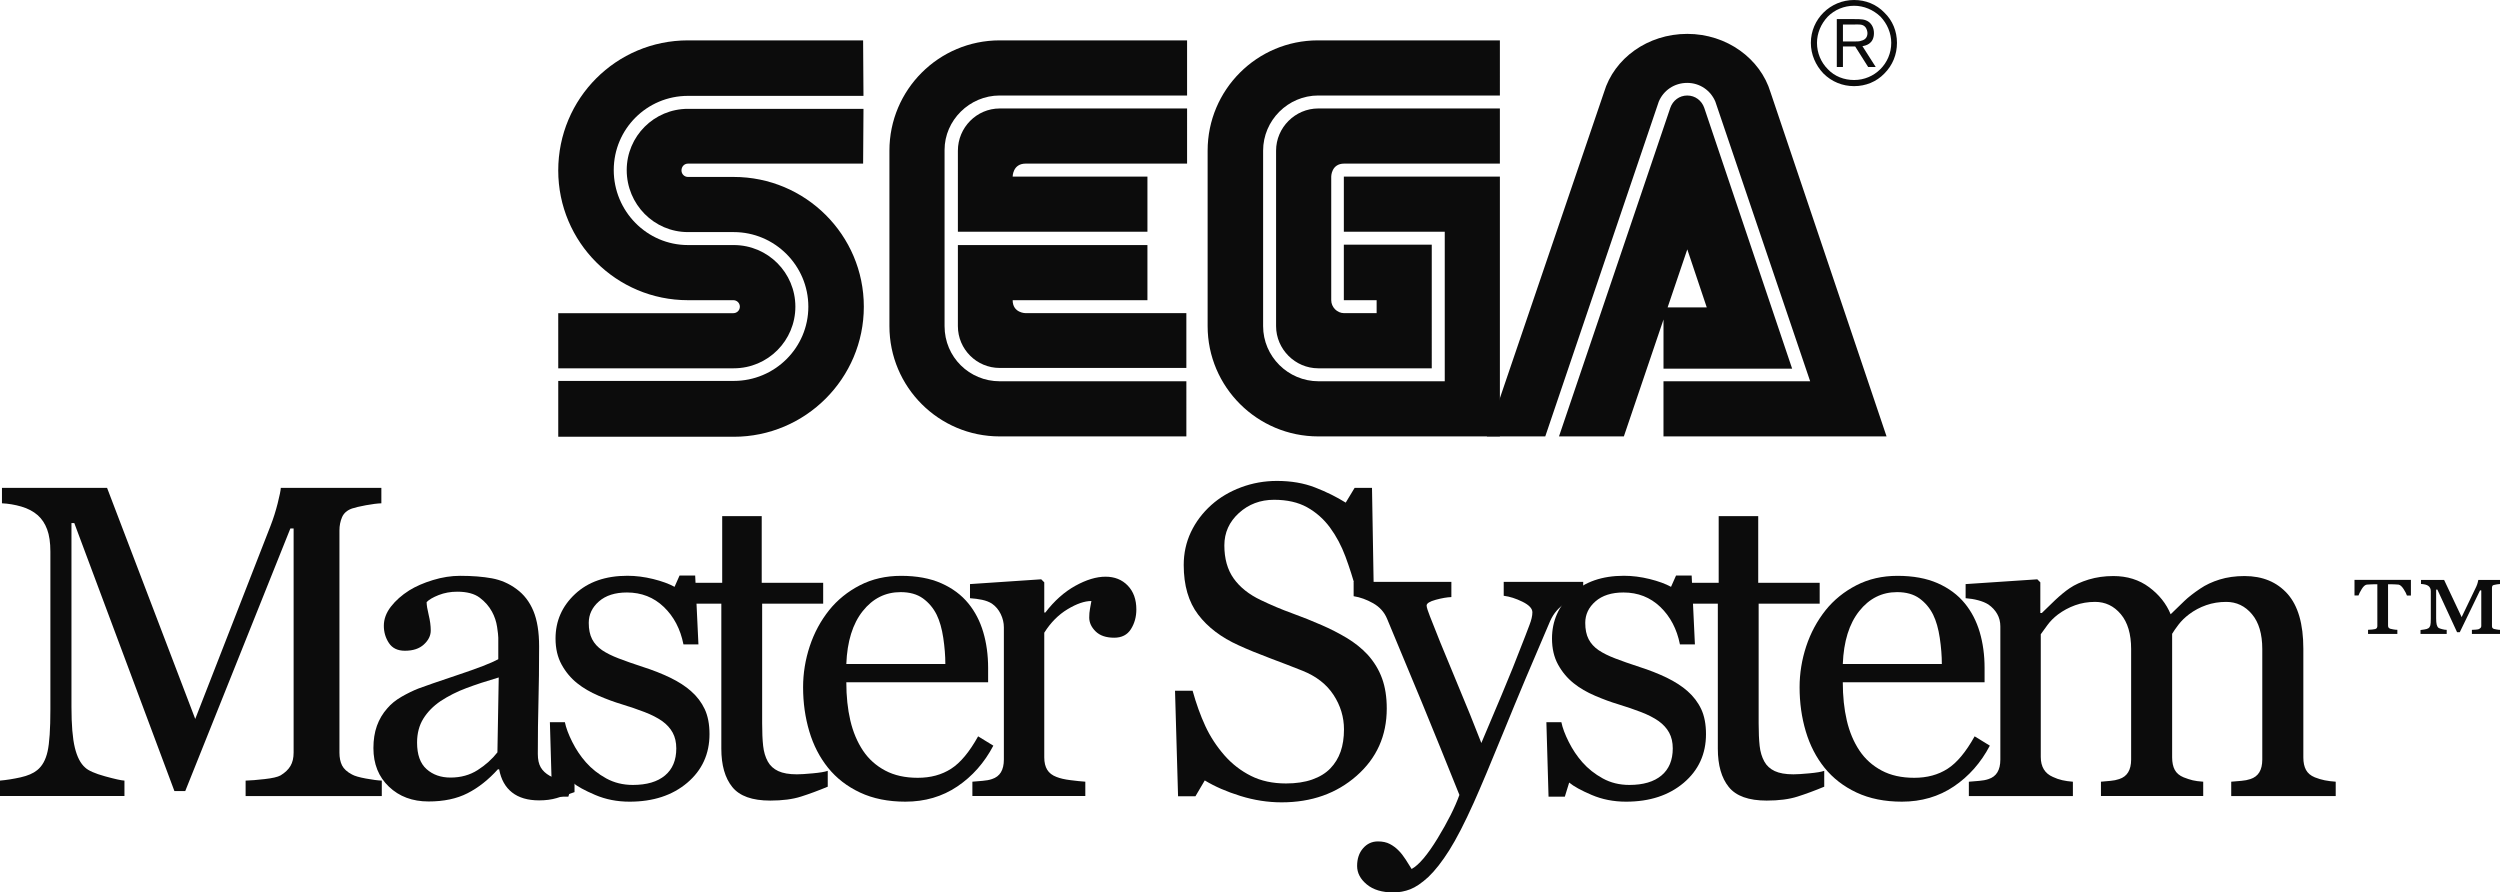 <?xml version="1.0" encoding="utf-8"?>
<!-- Generator: Adobe Illustrator 16.0.3, SVG Export Plug-In . SVG Version: 6.00 Build 0)  -->
<!DOCTYPE svg PUBLIC "-//W3C//DTD SVG 1.1//EN" "http://www.w3.org/Graphics/SVG/1.1/DTD/svg11.dtd">
<svg version="1.1"
	 id="Ebene_1" xmlns:dc="http://purl.org/dc/elements/1.1/" xmlns:rdf="http://www.w3.org/1999/02/22-rdf-syntax-ns#" xmlns:cc="http://creativecommons.org/ns#"
	 xmlns="http://www.w3.org/2000/svg" xmlns:xlink="http://www.w3.org/1999/xlink" x="0px" y="0px" width="566.929px"
	 height="202.382px" viewBox="0 -0.002 566.929 202.382" enable-background="new 0 -0.002 566.929 202.382" xml:space="preserve">
<g>
	<path fill="#0c0c0c" d="M126.595,99.044h39.796c16.265,0,29.501-13.238,29.501-29.5c0-16.261-13.236-29.42-29.501-29.42h-10.376
		c-0.817,0-1.474-0.652-1.474-1.471c0-0.898,0.654-1.551,1.474-1.551h39.716l0.082-12.423h-39.798
		c-7.683,0-13.894,6.212-13.894,13.894c0,7.764,6.209,14.056,13.894,14.056h10.376c9.316,0,16.918,7.602,16.918,16.917
		c0,9.317-7.602,16.834-16.918,16.834h-39.796V99.044L126.595,99.044z"/>
	<path fill="#0c0c0c" d="M126.595,83.518h39.796c7.765,0,13.977-6.292,13.977-13.974s-6.211-13.974-13.977-13.974h-10.376
		c-9.315,0-16.835-7.682-16.835-16.998c0-9.317,7.521-16.834,16.835-16.834h39.796l-0.082-12.585h-39.718
		c-16.261,0-29.418,13.156-29.418,29.5c0,16.262,13.156,29.42,29.418,29.42h10.297c0.816,0,1.472,0.654,1.472,1.471
		s-0.655,1.471-1.472,1.471h-39.716L126.595,83.518L126.595,83.518z"/>
	<path fill="#0c0c0c" d="M226.701,86.459c-6.862,0-12.5-5.475-12.5-12.503V33.994c0-6.7,5.639-12.339,12.5-12.339h42.495V9.153
		h-42.495c-13.809,0-25.005,11.196-25.005,25.007v39.796c0,13.812,11.194,25.008,25.005,25.008h42.333V86.461L226.701,86.459
		L226.701,86.459z"/>
	<path fill="#0c0c0c" d="M217.222,34.158c0-5.23,4.249-9.562,9.479-9.562h42.495V37.1h-36.609c-2.944,0-2.944,2.94-2.944,2.94
		h30.563v12.504h-42.984V34.158L217.222,34.158z"/>
	<path fill="#0c0c0c" d="M226.701,83.438c-5.229,0-9.479-4.25-9.479-9.48v-18.39h42.983V68.07h-30.562
		c0,2.942,2.941,2.942,2.941,2.942h36.447v12.423L226.701,83.438L226.701,83.438z"/>
	<path fill="#0c0c0c" d="M299.024,86.459c-6.946,0-12.586-5.64-12.586-12.503V34.16c0-6.866,5.642-12.505,12.506-12.505h41.188
		V9.153h-41.271c-13.811,0-25.005,11.196-25.005,25.007v39.796c0,13.812,11.274,25.008,25.088,25.008h41.188v-58.92h-35.387v12.502
		h22.883V86.46L299.024,86.459L299.024,86.459z"/>
	<path fill="#0c0c0c" d="M289.378,73.956c0,5.23,4.334,9.563,9.563,9.563h25.741V55.488h-19.938v12.585h7.437v2.942h-7.353
		c-1.637,0-2.943-1.387-2.943-2.942V40.042c0,0,0-2.943,2.943-2.943h35.301V24.595h-41.187c-5.229,0-9.563,4.332-9.563,9.563
		L289.378,73.956L289.378,73.956z"/>
	<path fill="#0c0c0c" d="M378.783,24.436c0.57-1.634,2.043-2.778,3.842-2.778c1.797,0,3.271,1.146,3.844,2.778l19.938,59.166
		h-29.171V69.708h9.808l-4.414-13.159l-14.385,42.414h-14.709L378.783,24.436L378.783,24.436z"/>
	<path fill="#0c0c0c" d="M410.492,86.459h-33.261v12.503h50.585L401.503,20.92c-2.291-7.6-9.891-13.239-18.881-13.239
		c-8.986,0-16.586,5.558-18.877,13.239l-26.563,78.042h13.241l25.738-75.917c1.063-2.534,3.514-4.25,6.455-4.25
		c2.862,0,5.316,1.716,6.377,4.25L410.492,86.459L410.492,86.459z"/>
	<path fill="#0c0c0c" d="M420.46,19.531c2.613,0,5.066-0.982,6.863-2.862c1.879-1.878,2.855-4.33,2.855-6.945
		c0-2.616-0.979-5.065-2.855-6.866c-1.797-1.878-4.25-2.86-6.863-2.86c-5.394,0-9.81,4.332-9.81,9.726
		c0,2.615,1.063,5.065,2.856,6.945C415.393,18.551,417.843,19.531,420.46,19.531z M412.041,9.725c0-2.207,0.903-4.332,2.455-5.967
		c1.549-1.552,3.676-2.452,5.965-2.452c2.207,0,4.332,0.898,5.969,2.452c1.553,1.635,2.451,3.759,2.451,5.967
		c0,4.656-3.76,8.417-8.416,8.417c-2.289,0-4.418-0.818-5.967-2.452C412.944,14.136,412.041,12.013,412.041,9.725z"/>
	<path fill="#0c0c0c" d="M417.925,10.541v4.656h-1.391V4.329h4.01c1.467,0,2.363,0,3.268,0.653c0.734,0.572,1.145,1.472,1.145,2.535
		c0,2.533-2.043,2.86-2.613,2.943l3.021,4.738h-1.717l-2.941-4.656L417.925,10.541L417.925,10.541z M417.925,9.397h2.859
		c0.49,0,0.895,0,1.309-0.164c1.063-0.245,1.391-0.98,1.391-1.716c0-0.247-0.082-1.063-0.654-1.554
		c-0.57-0.489-1.307-0.409-2.125-0.409h-2.779V9.397L417.925,9.397z"/>
	<g id="g6708" transform="translate(-67.07,39.507)">
		<g id="flowRoot6696" transform="translate(0,952.362)">
			<path id="path6717" fill="#0c0c0c" d="M153.646-811.351h-30.878v-3.498c1.118-0.029,2.554-0.146,4.31-0.347
				c1.758-0.194,2.963-0.472,3.621-0.838c1.019-0.62,1.767-1.333,2.241-2.142c0.477-0.805,0.713-1.813,0.713-3.029v-50.821h-0.738
				l-23.836,59.54h-2.461l-22.704-60.77h-0.64v41.712c0,4.036,0.255,7.108,0.763,9.208c0.51,2.102,1.289,3.611,2.341,4.527
				c0.723,0.688,2.214,1.352,4.479,1.976s3.744,0.953,4.433,0.981v3.496H67.07v-3.496c1.479-0.129,3.028-0.375,4.653-0.735
				c1.625-0.361,2.88-0.901,3.768-1.625c1.15-0.915,1.938-2.33,2.364-4.236c0.429-1.899,0.64-5.088,0.64-9.554v-35.756
				c0-2.067-0.245-3.757-0.738-5.069c-0.491-1.312-1.198-2.379-2.117-3.201c-1.018-0.887-2.265-1.542-3.743-1.972
				c-1.478-0.424-2.938-0.668-4.382-0.738v-3.495h23.836l19.993,52.399l17.091-43.831c0.623-1.604,1.157-3.288,1.601-5.048
				c0.443-1.757,0.683-2.932,0.714-3.521h22.801v3.496c-0.919,0.034-2.094,0.183-3.521,0.444c-1.428,0.266-2.471,0.512-3.127,0.737
				c-1.115,0.393-1.872,1.055-2.267,1.972c-0.395,0.919-0.591,1.919-0.591,3.003v50.379c0,1.15,0.196,2.117,0.591,2.906
				c0.395,0.785,1.149,1.479,2.267,2.064c0.592,0.334,1.643,0.637,3.153,0.914c1.509,0.275,2.708,0.437,3.594,0.465v3.5h-0.004
				V-811.351z"/>
			<path id="path6719" fill="#0c0c0c" d="M197.354-812.24c-1.542,0.563-2.895,1.01-4.062,1.356
				c-1.167,0.345-2.487,0.516-3.965,0.516c-2.563,0-4.604-0.596-6.132-1.796c-1.526-1.197-2.503-2.943-2.93-5.244h-0.296
				c-2.134,2.361-4.424,4.172-6.871,5.416c-2.446,1.252-5.393,1.871-8.84,1.871c-3.645,0-6.64-1.109-8.987-3.35
				c-2.348-2.229-3.52-5.151-3.52-8.765c0-1.872,0.262-3.549,0.788-5.024c0.526-1.479,1.314-2.807,2.363-3.988
				c0.822-0.98,1.905-1.857,3.25-2.634c1.348-0.769,2.61-1.382,3.792-1.847c1.48-0.557,4.475-1.593,8.988-3.104
				c4.515-1.505,7.559-2.687,9.135-3.544v-4.874c0-0.427-0.089-1.248-0.271-2.462c-0.182-1.214-0.566-2.365-1.158-3.449
				c-0.657-1.21-1.583-2.271-2.783-3.175c-1.197-0.9-2.896-1.354-5.096-1.354c-1.512,0-2.914,0.255-4.211,0.762
				c-1.297,0.514-2.208,1.044-2.732,1.602c0,0.66,0.156,1.625,0.468,2.905c0.313,1.278,0.468,2.462,0.468,3.545
				c0,1.15-0.518,2.2-1.553,3.15c-1.033,0.959-2.47,1.428-4.308,1.428c-1.641,0-2.848-0.578-3.621-1.747
				c-0.77-1.161-1.156-2.468-1.156-3.915c0-1.509,0.533-2.955,1.601-4.335c1.067-1.378,2.454-2.608,4.163-3.691
				c1.478-0.915,3.267-1.701,5.367-2.34c2.103-0.642,4.153-0.961,6.156-0.961c2.758,0,5.161,0.19,7.215,0.565
				c2.053,0.381,3.915,1.191,5.59,2.439c1.673,1.217,2.946,2.866,3.816,4.948c0.87,2.088,1.305,4.77,1.305,8.053
				c0,4.695-0.051,8.857-0.147,12.482c-0.1,3.63-0.146,7.595-0.146,11.896c0,1.279,0.221,2.3,0.664,3.056
				c0.443,0.758,1.125,1.396,2.045,1.918c0.492,0.298,1.271,0.461,2.34,0.492c1.066,0.034,2.157,0.053,3.273,0.053v3.146H197.354z
				 M180.168-838.243c-2.792,0.823-5.236,1.623-7.338,2.413c-2.103,0.787-4.055,1.771-5.859,2.955
				c-1.643,1.117-2.939,2.438-3.893,3.962c-0.949,1.526-1.428,3.347-1.428,5.442c0,2.729,0.714,4.728,2.143,6.009
				c1.429,1.278,3.24,1.921,5.441,1.921c2.331,0,4.383-0.568,6.156-1.7c1.772-1.134,3.268-2.466,4.481-4.015L180.168-838.243z"/>
			<path id="path6721" fill="#0c0c0c" d="M223.777-835.139c1.346,1.182,2.381,2.546,3.104,4.084
				c0.723,1.547,1.083,3.435,1.083,5.664c0,4.502-1.685,8.177-5.046,11.033c-3.366,2.854-7.727,4.285-13.076,4.285
				c-2.825,0-5.427-0.512-7.807-1.529c-2.382-1.017-4.081-1.95-5.098-2.807l-0.984,3.202h-3.693l-0.492-16.896h3.397
				c0.263,1.279,0.82,2.778,1.674,4.479c0.854,1.708,1.888,3.249,3.104,4.629c1.28,1.448,2.814,2.66,4.604,3.646
				c1.789,0.982,3.801,1.48,6.033,1.48c3.151,0,5.582-0.715,7.29-2.146c1.706-1.426,2.562-3.471,2.562-6.133
				c0-1.379-0.27-2.563-0.813-3.566c-0.542-1-1.339-1.876-2.389-2.637c-1.083-0.756-2.413-1.433-3.989-2.043
				c-1.576-0.606-3.332-1.207-5.27-1.799c-1.545-0.459-3.259-1.088-5.146-1.896c-1.889-0.806-3.505-1.752-4.852-2.833
				c-1.444-1.146-2.626-2.563-3.546-4.235c-0.919-1.673-1.38-3.644-1.38-5.909c0-3.973,1.479-7.336,4.433-10.097
				c2.956-2.758,6.912-4.138,11.87-4.138c1.901,0,3.849,0.246,5.836,0.735c1.984,0.497,3.602,1.085,4.851,1.773l1.133-2.56h3.545
				l0.738,15.608h-3.397c-0.689-3.479-2.176-6.309-4.458-8.496c-2.283-2.181-5.065-3.273-8.35-3.273
				c-2.69,0-4.811,0.676-6.353,2.021c-1.543,1.351-2.314,2.975-2.314,4.876c0,1.479,0.253,2.709,0.763,3.693
				c0.51,0.986,1.271,1.82,2.291,2.513c0.983,0.659,2.223,1.275,3.718,1.847c1.494,0.574,3.34,1.228,5.542,1.945
				c2.167,0.688,4.211,1.497,6.131,2.412C220.946-837.273,222.528-836.252,223.777-835.139z"/>
			<path id="path6723" fill="#0c0c0c" d="M254.78-813.473c-2.135,0.889-4.153,1.637-6.058,2.242c-1.904,0.61-4.236,0.91-6.993,0.91
				c-4.072,0-6.937-1.021-8.594-3.076c-1.659-2.051-2.488-4.951-2.488-8.69v-32.896h-8.767v-4.73h8.964v-15.118h8.963v15.118h13.937
				v4.73h-13.838v27.133c0,2.039,0.073,3.738,0.222,5.101c0.147,1.362,0.5,2.558,1.058,3.569c0.525,0.953,1.314,1.676,2.364,2.166
				c1.05,0.492,2.462,0.738,4.234,0.738c0.82,0,2.026-0.074,3.621-0.226c1.593-0.146,2.716-0.332,3.374-0.565L254.78-813.473
				L254.78-813.473z"/>
			<path id="path6725" fill="#0c0c0c" d="M292.331-822.777c-2.035,3.875-4.76,6.961-8.175,9.258
				c-3.414,2.299-7.338,3.444-11.77,3.444c-3.906,0-7.329-0.688-10.27-2.067c-2.937-1.377-5.358-3.252-7.264-5.613
				c-1.903-2.362-3.324-5.119-4.26-8.271c-0.937-3.154-1.403-6.479-1.403-9.996c0-3.151,0.501-6.246,1.502-9.285
				c1.002-3.032,2.471-5.768,4.408-8.198c1.872-2.327,4.194-4.209,6.968-5.64c2.775-1.429,5.887-2.142,9.334-2.142
				c3.545,0,6.582,0.562,9.109,1.674c2.529,1.118,4.58,2.644,6.156,4.578c1.511,1.844,2.635,4.012,3.374,6.504
				c0.737,2.494,1.108,5.205,1.108,8.123v3.251h-32.157c0,3.188,0.303,6.076,0.909,8.67c0.609,2.595,1.568,4.875,2.882,6.847
				c1.278,1.905,2.953,3.406,5.022,4.506c2.067,1.104,4.53,1.646,7.387,1.646c2.922,0,5.441-0.68,7.559-2.047
				c2.12-1.354,4.163-3.813,6.132-7.357L292.331-822.777z M281.447-841.294c0-1.839-0.155-3.808-0.467-5.909
				c-0.313-2.102-0.813-3.857-1.502-5.271c-0.754-1.507-1.789-2.734-3.104-3.693c-1.312-0.949-3.005-1.427-5.071-1.427
				c-3.449,0-6.313,1.436-8.595,4.311c-2.28,2.873-3.52,6.868-3.717,11.988L281.447-841.294L281.447-841.294z"/>
			<path id="path6727" fill="#0c0c0c" d="M324.761-853.657c0,1.673-0.411,3.16-1.23,4.457c-0.82,1.3-2.083,1.944-3.79,1.944
				c-1.841,0-3.243-0.477-4.214-1.43c-0.967-0.949-1.452-2.001-1.452-3.149c0-0.723,0.057-1.379,0.172-1.971
				c0.114-0.594,0.221-1.185,0.319-1.773c-1.542,0-3.35,0.623-5.417,1.871c-2.068,1.25-3.824,3.021-5.271,5.317v28.268
				c0,1.154,0.224,2.088,0.666,2.811c0.442,0.725,1.141,1.265,2.092,1.625c0.822,0.33,1.881,0.574,3.176,0.734
				c1.299,0.17,2.422,0.281,3.376,0.348v3.25h-25.61v-3.25c0.756-0.065,1.536-0.127,2.339-0.195
				c0.805-0.063,1.502-0.194,2.094-0.397c0.918-0.295,1.601-0.812,2.043-1.549c0.443-0.738,0.664-1.699,0.664-2.879v-29.992
				c0-1.017-0.238-2.021-0.713-3.004c-0.476-0.986-1.143-1.772-1.996-2.364c-0.622-0.396-1.359-0.678-2.215-0.862
				c-0.854-0.177-1.773-0.3-2.758-0.367v-3.202l16.152-1.084l0.689,0.689v6.846h0.246c2.038-2.661,4.304-4.679,6.797-6.057
				c2.496-1.381,4.777-2.069,6.845-2.069c2.069,0,3.752,0.675,5.049,2.021C324.114-857.726,324.761-855.922,324.761-853.657
				L324.761-853.657z"/>
			<path id="path6729" fill="#0c0c0c" d="M377.213-843.412c1.476,1.646,2.565,3.441,3.271,5.395
				c0.709,1.955,1.063,4.229,1.063,6.819c0,6.177-2.286,11.267-6.848,15.269c-4.563,4.008-10.226,6.006-16.989,6.006
				c-3.12,0-6.236-0.479-9.356-1.45c-3.119-0.966-5.812-2.144-8.077-3.521l-2.117,3.597h-3.938l-0.689-23.935h3.988
				c0.821,2.953,1.782,5.625,2.882,8.002c1.102,2.385,2.554,4.604,4.359,6.674c1.707,1.939,3.701,3.48,5.981,4.629
				c2.283,1.151,4.934,1.723,7.951,1.723c2.267,0,4.242-0.294,5.936-0.886c1.691-0.593,3.064-1.433,4.112-2.513
				c1.05-1.084,1.827-2.354,2.34-3.815c0.511-1.458,0.765-3.144,0.765-5.05c0-2.784-0.787-5.392-2.361-7.807
				c-1.575-2.414-3.922-4.242-7.045-5.49c-2.135-0.854-4.58-1.799-7.338-2.832c-2.756-1.033-5.138-2.01-7.14-2.933
				c-3.938-1.771-7.002-4.094-9.186-6.968c-2.184-2.871-3.273-6.626-3.273-11.256c0-2.655,0.542-5.135,1.624-7.436
				c1.084-2.296,2.625-4.352,4.629-6.156c1.904-1.704,4.154-3.045,6.747-4.014c2.593-0.968,5.304-1.452,8.125-1.452
				c3.218,0,6.099,0.49,8.644,1.479c2.543,0.982,4.869,2.136,6.967,3.443l2.021-3.349h3.94l0.396,23.195h-3.988
				c-0.719-2.659-1.533-5.199-2.438-7.636c-0.901-2.427-2.073-4.629-3.521-6.598c-1.41-1.901-3.135-3.426-5.168-4.559
				c-2.037-1.13-4.533-1.699-7.485-1.699c-3.117,0-5.778,1.005-7.979,3.003c-2.2,2.008-3.3,4.452-3.3,7.338
				c0,3.023,0.705,5.525,2.118,7.512c1.411,1.987,3.465,3.619,6.155,4.898c2.397,1.15,4.751,2.142,7.063,2.976
				c2.315,0.84,4.557,1.737,6.723,2.687c1.973,0.854,3.865,1.823,5.688,2.908C374.28-846.12,375.864-844.857,377.213-843.412
				L377.213-843.412z"/>
			<path id="path6731" fill="#0c0c0c" d="M374.825-795.494c0-1.641,0.447-2.979,1.354-4.016c0.9-1.035,2.023-1.551,3.373-1.551
				c1.049,0,1.951,0.192,2.709,0.592c0.754,0.396,1.428,0.906,2.02,1.524c0.492,0.49,1.021,1.167,1.576,2.019
				c0.559,0.857,1.002,1.564,1.328,2.119c1.645-0.887,3.604-3.203,5.889-6.942c2.277-3.745,3.936-7.022,4.947-9.853
				c-3.123-7.778-5.941-14.737-8.471-20.881c-2.529-6.139-5.172-12.49-7.928-19.061c-0.623-1.506-1.676-2.685-3.152-3.522
				c-1.477-0.838-2.955-1.369-4.434-1.602v-3.25H396.2v3.447c-0.988,0.034-2.168,0.241-3.547,0.615
				c-1.379,0.38-2.068,0.813-2.068,1.305c0,0.196,0.073,0.527,0.223,0.985c0.147,0.461,0.317,0.938,0.519,1.427
				c1.247,3.251,3.147,7.941,5.712,14.062c2.564,6.128,4.548,11.023,5.958,14.702c1.479-3.515,3.015-7.147,4.604-10.907
				c1.594-3.76,3.379-8.199,5.346-13.322c0.23-0.621,0.563-1.481,0.982-2.583c0.426-1.101,0.643-2.045,0.643-2.832
				c0-0.852-0.744-1.65-2.24-2.39c-1.496-0.736-2.913-1.19-4.262-1.356v-3.151h18.025v3.057c-0.986,0.167-2.287,0.731-3.892,1.697
				c-1.61,0.972-2.81,2.341-3.597,4.112c-3.908,9.063-7.385,17.319-10.416,24.772c-3.039,7.454-5.344,12.937-6.918,16.446
				c-2.07,4.603-3.916,8.185-5.541,10.763c-1.625,2.58-3.213,4.604-4.754,6.08c-1.512,1.381-2.881,2.311-4.109,2.785
				s-2.508,0.714-3.813,0.714c-2.563,0-4.574-0.606-6.035-1.819C375.554-792.519,374.825-793.919,374.825-795.494L374.825-795.494z"
				/>
			<path id="path6733" fill="#0c0c0c" d="M449.757-835.139c1.342,1.182,2.379,2.546,3.102,4.084
				c0.723,1.547,1.082,3.435,1.082,5.664c0,4.502-1.684,8.177-5.045,11.033c-3.369,2.854-7.726,4.285-13.078,4.285
				c-2.82,0-5.428-0.512-7.803-1.529c-2.384-1.017-4.082-1.95-5.1-2.807l-0.986,3.202h-3.693l-0.491-16.896h3.397
				c0.26,1.279,0.817,2.778,1.676,4.479c0.854,1.708,1.886,3.249,3.104,4.629c1.278,1.448,2.812,2.66,4.604,3.646
				c1.787,0.982,3.798,1.48,6.031,1.48c3.15,0,5.582-0.715,7.289-2.146c1.703-1.426,2.561-3.471,2.561-6.133
				c0-1.379-0.271-2.563-0.813-3.566c-0.543-1-1.34-1.876-2.392-2.637c-1.08-0.756-2.411-1.433-3.985-2.043
				c-1.576-0.606-3.334-1.207-5.272-1.799c-1.546-0.459-3.261-1.088-5.146-1.896c-1.892-0.806-3.504-1.752-4.851-2.833
				c-1.442-1.146-2.629-2.563-3.548-4.235c-0.922-1.673-1.379-3.644-1.379-5.909c0-3.973,1.48-7.336,4.436-10.097
				c2.956-2.758,6.906-4.138,11.867-4.138c1.902,0,3.852,0.246,5.834,0.735c1.984,0.497,3.605,1.085,4.854,1.773l1.135-2.56h3.543
				l0.738,15.608h-3.397c-0.688-3.479-2.177-6.309-4.452-8.496c-2.287-2.181-5.064-3.273-8.352-3.273
				c-2.692,0-4.813,0.676-6.354,2.021c-1.544,1.351-2.313,2.975-2.313,4.876c0,1.479,0.252,2.709,0.763,3.693
				c0.51,0.986,1.272,1.82,2.29,2.513c0.986,0.659,2.229,1.275,3.722,1.847c1.488,0.574,3.339,1.228,5.539,1.945
				c2.171,0.688,4.212,1.497,6.134,2.412C446.922-837.273,448.507-836.252,449.757-835.139L449.757-835.139z"/>
			<path id="path6735" fill="#0c0c0c" d="M480.756-813.473c-2.132,0.889-4.151,1.637-6.06,2.242c-1.901,0.61-4.23,0.91-6.989,0.91
				c-4.071,0-6.937-1.021-8.595-3.076c-1.658-2.051-2.487-4.951-2.487-8.69v-32.896h-8.765v-4.73h8.959v-15.118h8.966v15.118h13.937
				v4.73h-13.84v27.133c0,2.039,0.075,3.738,0.223,5.101s0.502,2.558,1.064,3.569c0.521,0.953,1.313,1.676,2.357,2.166
				c1.051,0.492,2.463,0.738,4.234,0.738c0.821,0,2.027-0.074,3.62-0.226c1.593-0.146,2.718-0.332,3.374-0.565L480.756-813.473
				L480.756-813.473z"/>
			<path id="path6737" fill="#0c0c0c" d="M518.308-822.777c-2.033,3.875-4.76,6.961-8.176,9.258
				c-3.414,2.299-7.338,3.444-11.771,3.444c-3.898,0-7.326-0.688-10.266-2.067c-2.938-1.377-5.357-3.252-7.268-5.613
				c-1.9-2.362-3.324-5.119-4.26-8.271c-0.938-3.154-1.401-6.479-1.401-9.996c0-3.151,0.504-6.246,1.501-9.285
				c1.001-3.032,2.473-5.768,4.408-8.198c1.869-2.327,4.193-4.209,6.968-5.64c2.772-1.429,5.886-2.142,9.329-2.142
				c3.549,0,6.584,0.562,9.111,1.674c2.529,1.118,4.58,2.644,6.156,4.578c1.512,1.844,2.635,4.012,3.375,6.504
				c0.734,2.494,1.104,5.205,1.104,8.123v3.251h-32.154c0,3.188,0.305,6.076,0.91,8.67c0.604,2.595,1.564,4.875,2.883,6.847
				c1.275,1.905,2.957,3.406,5.02,4.506c2.066,1.104,4.527,1.646,7.389,1.646c2.924,0,5.439-0.68,7.561-2.047
				c2.117-1.354,4.162-3.813,6.135-7.357L518.308-822.777z M507.423-841.294c0-1.839-0.154-3.808-0.467-5.909
				c-0.309-2.102-0.813-3.857-1.502-5.271c-0.752-1.507-1.785-2.734-3.102-3.693c-1.316-0.949-3.006-1.427-5.074-1.427
				c-3.445,0-6.313,1.436-8.594,4.311c-2.279,2.873-3.521,6.868-3.718,11.988L507.423-841.294L507.423-841.294z"/>
			<path id="path6739" fill="#0c0c0c" d="M596.737-811.351h-23.689v-3.254c0.756-0.063,1.52-0.127,2.291-0.193
				c0.77-0.064,1.449-0.196,2.041-0.396c0.918-0.297,1.602-0.813,2.045-1.551c0.445-0.736,0.666-1.7,0.666-2.879v-25.068
				c0-3.412-0.781-6.048-2.342-7.903c-1.561-1.854-3.502-2.782-5.832-2.782c-1.609,0-3.121,0.243-4.531,0.736
				c-1.412,0.491-2.709,1.18-3.889,2.068c-0.957,0.726-1.752,1.501-2.395,2.339c-0.639,0.838-1.123,1.538-1.453,2.092v28.021
				c0,1.154,0.199,2.096,0.594,2.834c0.396,0.736,1.064,1.307,2.02,1.699c0.756,0.296,1.438,0.518,2.045,0.665
				c0.605,0.146,1.402,0.256,2.387,0.319v3.25h-23.189v-3.25c0.756-0.063,1.479-0.129,2.188-0.195
				c0.703-0.063,1.355-0.195,1.941-0.398c0.922-0.295,1.602-0.813,2.045-1.55c0.445-0.737,0.67-1.698,0.67-2.882v-25.066
				c0-3.412-0.783-6.047-2.346-7.903c-1.557-1.854-3.504-2.783-5.83-2.783c-1.609,0-3.123,0.256-4.533,0.766
				c-1.412,0.515-2.709,1.208-3.891,2.094c-0.951,0.724-1.756,1.536-2.412,2.437c-0.656,0.908-1.148,1.586-1.48,2.044v27.825
				c0,1.117,0.232,2.055,0.691,2.807c0.459,0.76,1.146,1.331,2.063,1.727c0.689,0.33,1.398,0.572,2.117,0.735
				c0.729,0.167,1.527,0.281,2.414,0.347v3.252H513.55v-3.252c0.756-0.063,1.535-0.127,2.344-0.195
				c0.801-0.061,1.496-0.194,2.092-0.396c0.918-0.295,1.602-0.813,2.041-1.552c0.443-0.735,0.664-1.696,0.664-2.88v-30.188
				c0-1.048-0.232-1.994-0.713-2.83c-0.477-0.84-1.141-1.555-1.992-2.146c-0.625-0.396-1.395-0.715-2.313-0.959
				c-0.92-0.248-1.871-0.399-2.857-0.471v-3.199l16.254-1.083l0.688,0.688v6.943h0.346c0.82-0.816,1.822-1.79,3.004-2.906
				c1.186-1.111,2.283-2.021,3.301-2.707c1.148-0.786,2.588-1.441,4.314-1.971c1.721-0.521,3.586-0.788,5.588-0.788
				c3.15,0,5.857,0.847,8.125,2.535c2.27,1.693,3.895,3.737,4.875,6.133c1.184-1.146,2.227-2.156,3.129-3.028
				c0.902-0.868,2.094-1.796,3.57-2.782c1.25-0.854,2.715-1.543,4.408-2.069c1.688-0.521,3.566-0.788,5.639-0.788
				c4.104,0,7.354,1.352,9.754,4.037c2.393,2.694,3.592,6.834,3.592,12.415v24.671c0,1.151,0.195,2.092,0.596,2.832
				c0.395,0.735,1.064,1.31,2.02,1.698c0.756,0.296,1.5,0.518,2.238,0.667c0.74,0.145,1.566,0.254,2.488,0.317v3.252h-0.006
				V-811.351z"/>
		</g>
		<g id="text6704" transform="scale(1.027,0.974)">
			<path id="path6742" fill="#0c0c0c" d="M617.473,107.038h-6.346v-0.956c0.192,0,0.472-0.028,0.835-0.05
				c0.36-0.028,0.597-0.072,0.721-0.133c0.2-0.131,0.333-0.246,0.403-0.329c0.072-0.086,0.11-0.223,0.11-0.404v-8.27h-0.276
				l-4.474,9.736h-0.594l-4.35-9.924h-0.272v6.679c0,0.644,0.04,1.136,0.12,1.476c0.082,0.334,0.215,0.589,0.415,0.761
				c0.156,0.097,0.428,0.2,0.805,0.301c0.38,0.105,0.711,0.157,0.991,0.157v0.956h-5.781v-0.915
				c0.198-0.034,0.487-0.084,0.871-0.135c0.384-0.056,0.675-0.147,0.871-0.288c0.209-0.152,0.348-0.378,0.422-0.657
				c0.072-0.286,0.108-0.807,0.108-1.576v-6.368c0-0.293-0.046-0.533-0.135-0.732c-0.091-0.199-0.224-0.37-0.396-0.513
				c-0.188-0.145-0.419-0.257-0.69-0.32c-0.272-0.07-0.594-0.114-0.947-0.14v-0.935h5.106l3.869,8.655l3.23-7.096
				c0.133-0.31,0.234-0.597,0.301-0.873c0.068-0.275,0.126-0.502,0.154-0.686h4.919v0.935c-0.205,0-0.477,0.044-0.795,0.09
				c-0.329,0.05-0.554,0.098-0.691,0.145c-0.186,0.035-0.301,0.119-0.346,0.259c-0.049,0.13-0.074,0.268-0.074,0.406v8.877
				c0,0.169,0.027,0.31,0.074,0.411c0.048,0.1,0.164,0.201,0.346,0.285c0.124,0.034,0.339,0.083,0.632,0.13
				c0.302,0.058,0.586,0.09,0.854,0.09v0.956L617.473,107.038L617.473,107.038z M597.661,98.086h-0.881
				c-0.127-0.405-0.369-0.909-0.744-1.519c-0.377-0.602-0.736-0.944-1.098-1.017c-0.261-0.024-0.529-0.04-0.786-0.056
				c-0.259,0-0.472-0.023-0.643-0.023h-0.898v9.611c0,0.17,0.029,0.315,0.086,0.43c0.055,0.116,0.183,0.22,0.375,0.306
				c0.124,0.039,0.348,0.085,0.679,0.154c0.333,0.068,0.637,0.098,0.913,0.098v0.957h-6.471v-0.957c0.243,0,0.546-0.026,0.902-0.062
				c0.356-0.041,0.59-0.08,0.692-0.115c0.186-0.061,0.306-0.159,0.369-0.296c0.061-0.13,0.089-0.268,0.089-0.403v-9.72h-0.9
				c-0.183,0-0.426,0-0.73,0.028c-0.304,0.024-0.538,0.031-0.696,0.044c-0.379,0.059-0.75,0.399-1.111,1.017
				c-0.363,0.62-0.603,1.125-0.727,1.515h-0.881v-3.635h12.456L597.661,98.086L597.661,98.086z"/>
		</g>
	</g>
</g>
</svg>
